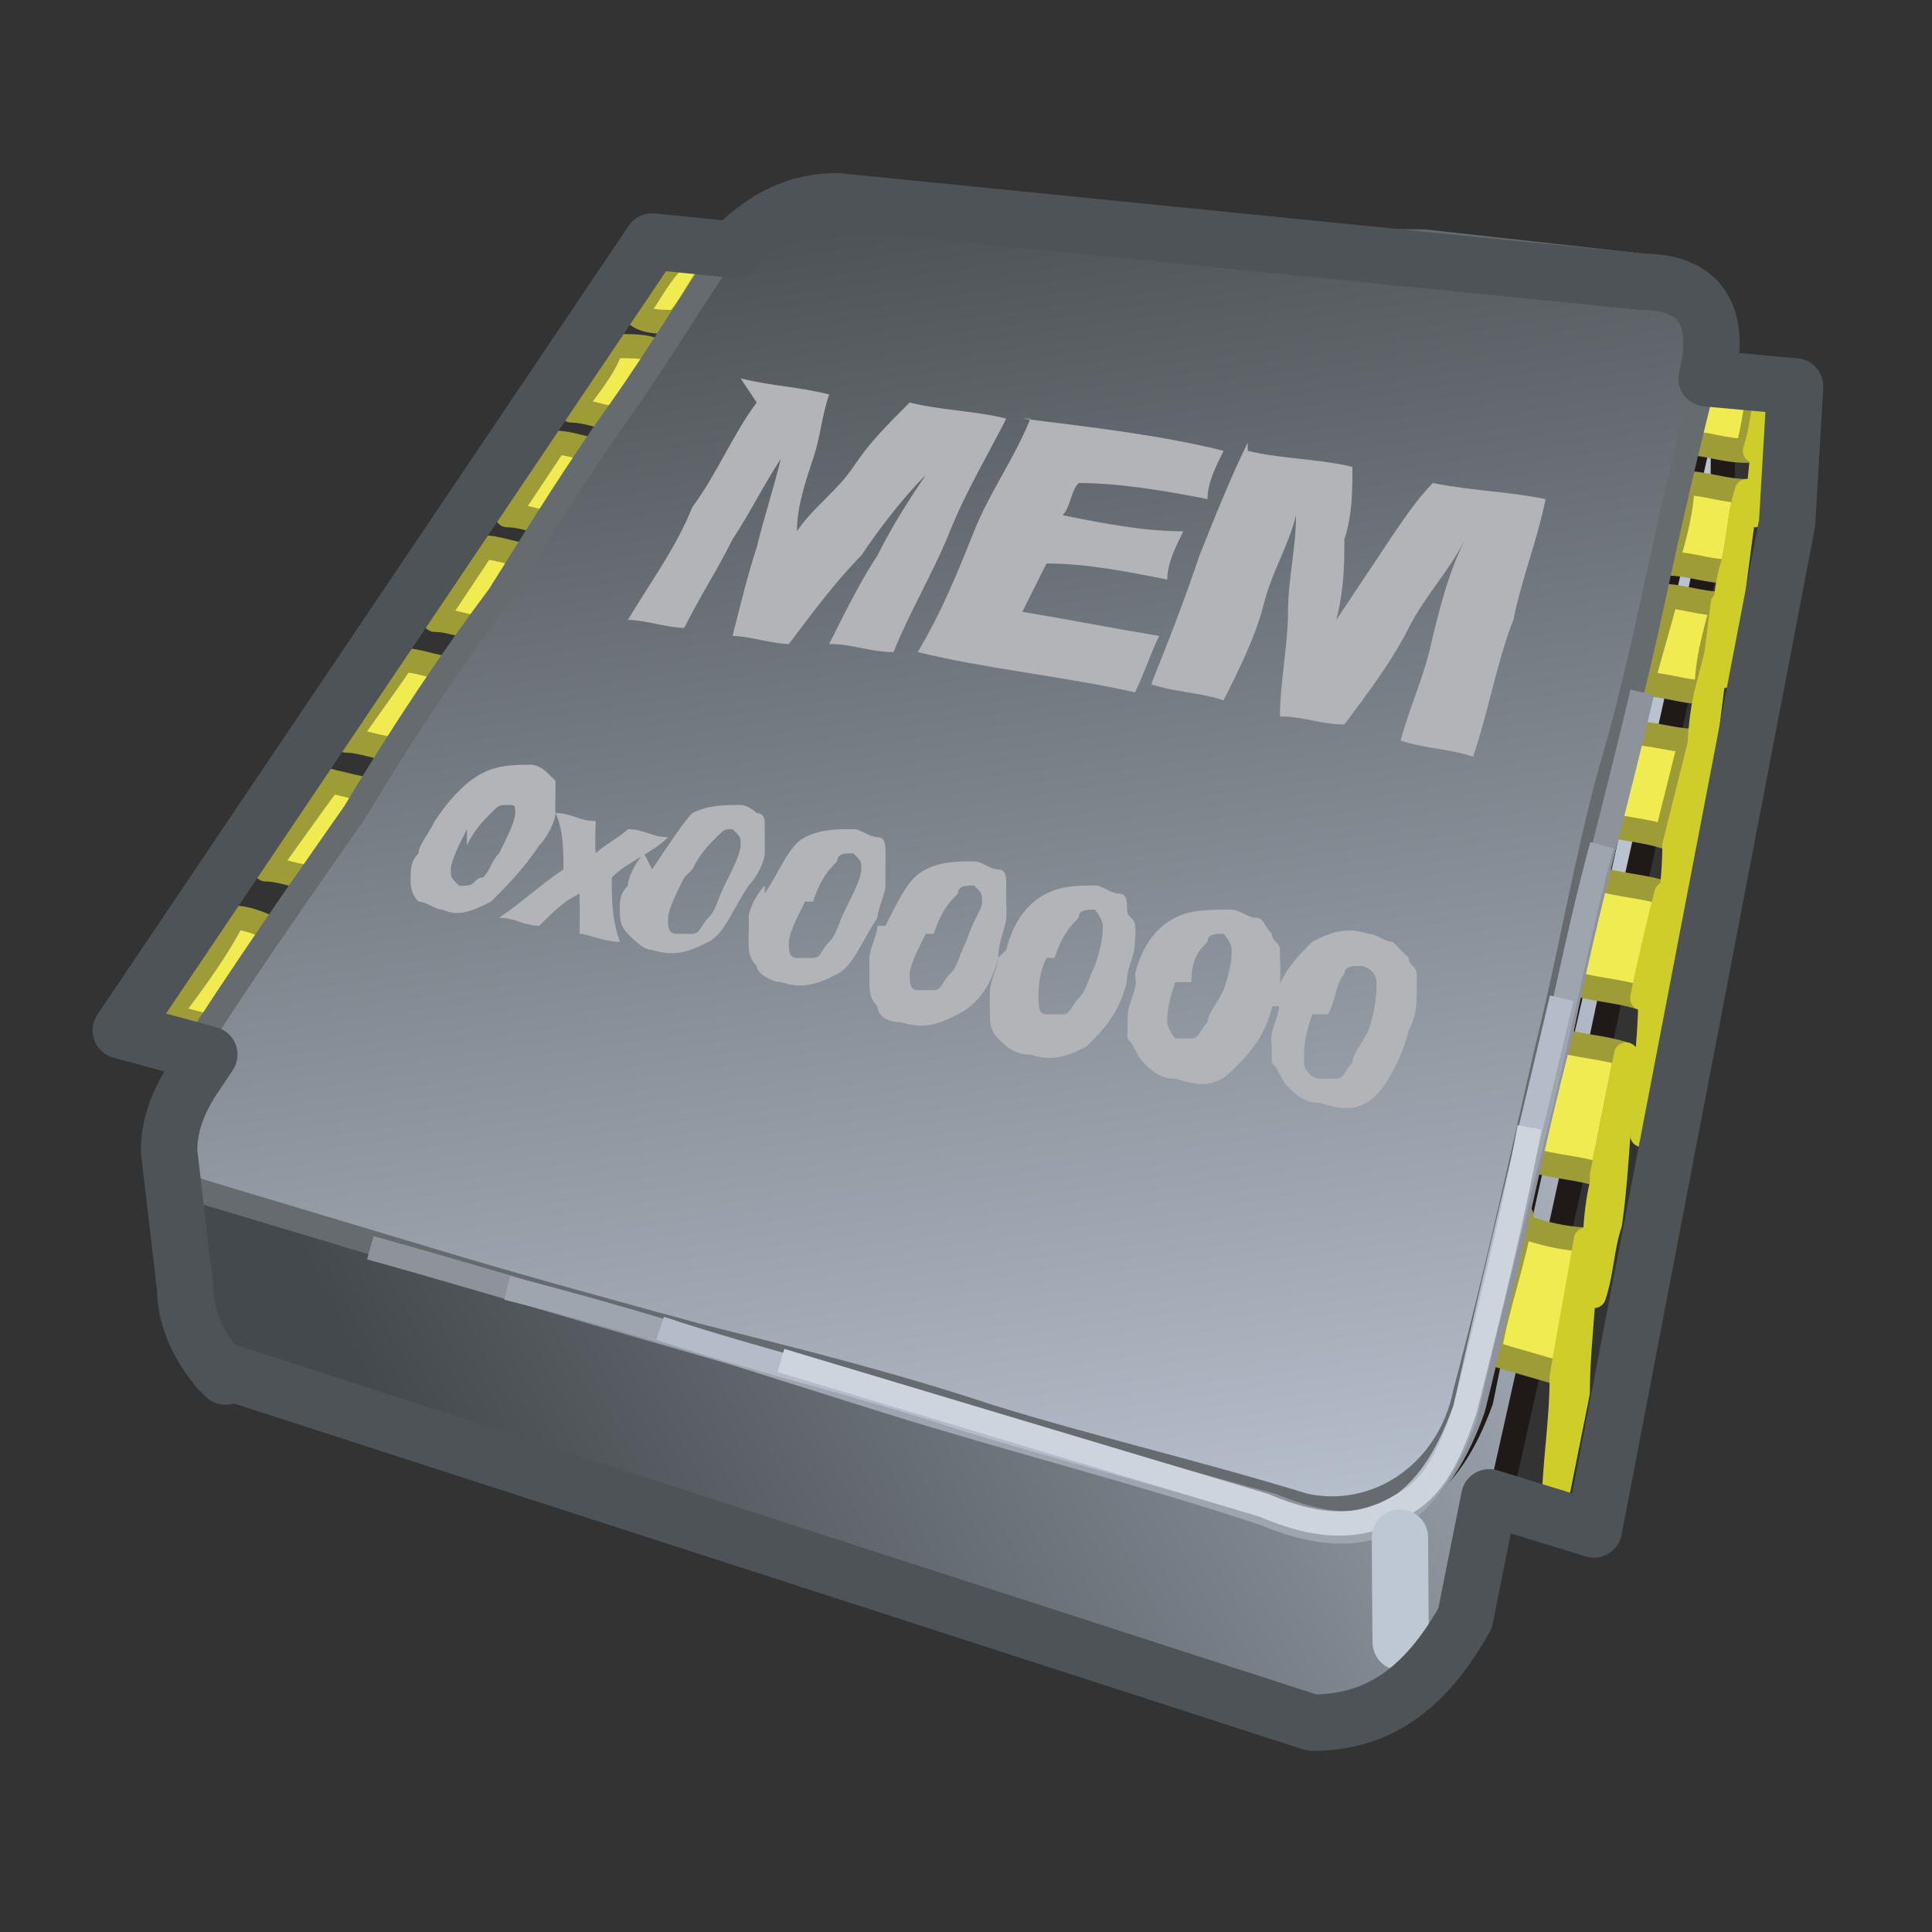 <?xml version="1.0" encoding="UTF-8"?>
<!DOCTYPE svg PUBLIC "-//W3C//DTD SVG 1.1//EN" "http://www.w3.org/Graphics/SVG/1.1/DTD/svg11.dtd">
<!-- Creator: CorelDRAW -->
<svg xmlns="http://www.w3.org/2000/svg" xml:space="preserve" width="0.24in" height="0.24in" style="shape-rendering:geometricPrecision; text-rendering:geometricPrecision; image-rendering:optimizeQuality; fill-rule:evenodd; clip-rule:evenodd"
viewBox="0 0 0.24 0.24">
 <rect x="0" y="0" width="0.24" height="0.24" fill="#333333" stroke="none"/>
 <defs>
  <style type="text/css">
   <![CDATA[
    .str0 {stroke:#1F1A17;stroke-width:0.003;stroke-linecap:round;stroke-linejoin:round}
    .str2 {stroke:#656B6F;stroke-width:0.003;stroke-linecap:round;stroke-linejoin:round}
    .str4 {stroke:#8E939B;stroke-width:0.003}
    .str1 {stroke:#9D9C37;stroke-width:0.003;stroke-linecap:round;stroke-linejoin:round}
    .str5 {stroke:#9EA5AE;stroke-width:0.003}
    .str6 {stroke:#B3BCC8;stroke-width:0.003}
    .str7 {stroke:#CDD4DE;stroke-width:0.003}
    .str3 {stroke:#CECD29;stroke-width:0.003;stroke-linecap:round;stroke-linejoin:round}
    .str9 {stroke:#4D5356;stroke-width:0.007;stroke-linecap:round;stroke-linejoin:round}
    .str8 {stroke:#BEC8D5;stroke-width:0.007;stroke-linecap:round;stroke-linejoin:round}
    .fil4 {fill:none}
    .fil1 {fill:#F0EB51}
    .fil3 {fill:#F8F5C1}
    .fil5 {fill:#B2B4B7;fill-rule:nonzero}
    .fil2 {fill:url(#id0)}
    .fil0 {fill:url(#id1)}
   ]]>
  </style>
  <linearGradient id="id0" gradientUnits="userSpaceOnUse" x1="0.104" y1="0.022" x2="0.129" y2="0.193">
   <stop offset="0" style="stop-color:#474C4F"/>
   <stop offset="1" style="stop-color:#B9C2CF"/>
  </linearGradient>
  <linearGradient id="id1" gradientUnits="userSpaceOnUse" x1="0.046" y1="0.164" x2="0.188" y2="0.091">
   <stop offset="0" style="stop-color:#44494D"/>
   <stop offset="0.549" style="stop-color:#7E858E"/>
   <stop offset="1" style="stop-color:#B9C2CF"/>
  </linearGradient>
 </defs>
 <g id="Layer_x0020_1">
  <path class="fil0 str0" d="M0.021 0.143c7.87402e-006,0.005 0.001,0.011 0.002,0.016 0.001,0.005 0.002,0.009 0.005,0.011 0.023,0.007 0.043,0.014 0.066,0.021 0.023,0.007 0.046,0.015 0.07,0.023 0.007,-0 0.014,-0.003 0.019,-0.013 0.006,-0.027 0.012,-0.053 0.017,-0.077 0.005,-0.023 0.01,-0.044 0.014,-0.064 5.90551e-005,-0.006 0,-0.013 0,-0.019 -0.004,0.019 -0.009,0.04 -0.014,0.061 -0.005,0.023 -0.011,0.047 -0.016,0.072 -0.004,0.011 -0.01,0.015 -0.02,0.014 -0.023,-0.007 -0.046,-0.013 -0.069,-0.02 -0.023,-0.007 -0.046,-0.013 -0.068,-0.02 -0.003,-0.001 -0.005,-0.003 -0.005,-0.006z"/>
  <path class="fil1 str1" d="M0.212 0.046c0.002,0 0.005,0.001 0.007,0.001 -0.001,0.003 -0.001,0.006 -0.002,0.009 -0.003,-0 -0.005,-0.001 -0.008,-0.001 0.001,-0.003 0.001,-0.006 0.002,-0.009z"/>
  <path class="fil1 str1" d="M0.193 0.129c0.003,0.001 0.006,0.001 0.009,0.002 -0.001,0.005 -0.002,0.01 -0.003,0.015 -0.003,-0.001 -0.006,-0.001 -0.009,-0.002 0.001,-0.005 0.002,-0.01 0.003,-0.015z"/>
  <path class="fil1 str1" d="M0.198 0.109c0.003,0.001 0.006,0.001 0.009,0.002 -0.001,0.004 -0.002,0.009 -0.003,0.013 -0.003,-0.001 -0.006,-0.001 -0.009,-0.002 0.001,-0.005 0.002,-0.009 0.003,-0.013z"/>
  <path class="fil1 str1" d="M0.202 0.091c0.003,0 0.006,0.001 0.008,0.001 -0.001,0.004 -0.002,0.008 -0.003,0.012 -0.003,-0.001 -0.006,-0.001 -0.009,-0.002 0.001,-0.004 0.002,-0.008 0.003,-0.012z"/>
  <path class="fil1 str1" d="M0.206 0.074c0.003,0 0.005,0.001 0.008,0.001 -0.001,0.004 -0.002,0.007 -0.002,0.011 -0.003,-0 -0.005,-0.001 -0.008,-0.001 0.001,-0.004 0.002,-0.007 0.003,-0.011z"/>
  <path class="fil1 str1" d="M0.209 0.06c0.003,0 0.005,0.001 0.008,0.001 -0.001,0.003 -0.001,0.007 -0.002,0.01 -0.003,-0 -0.005,-0.001 -0.008,-0.001 0.001,-0.003 0.002,-0.007 0.002,-0.01z"/>
  <path class="fil1 str1" d="M0.188 0.152c0.003,0.001 0.006,0.002 0.01,0.002 -0.001,0.005 -0.002,0.011 -0.003,0.017 -0.003,-0.001 -0.007,-0.002 -0.01,-0.003 0.001,-0.006 0.003,-0.011 0.004,-0.017z"/>
  <path class="fil1 str1" d="M0.084 0.032c0.002,0 0.004,0 0.005,0.001 -0.002,0.002 -0.003,0.005 -0.005,0.007 -0.002,-0 -0.004,-0 -0.005,-0.001 0.002,-0.003 0.003,-0.005 0.005,-0.007z"/>
  <path class="fil1 str1" d="M0.04 0.097c0.002,0 0.004,0.001 0.006,0.001 -0.002,0.004 -0.005,0.007 -0.007,0.011 -0.002,-0 -0.004,-0.001 -0.006,-0.001 0.003,-0.004 0.005,-0.007 0.008,-0.011z"/>
  <path class="fil1 str1" d="M0.05 0.082c0.002,0 0.004,0.001 0.006,0.001 -0.002,0.003 -0.004,0.007 -0.007,0.01 -0.002,-0 -0.004,-0.001 -0.006,-0.001 0.002,-0.003 0.005,-0.007 0.007,-0.01z"/>
  <path class="fil1 str1" d="M0.06 0.068c0.002,0 0.004,0.001 0.006,0.001 -0.002,0.003 -0.004,0.006 -0.006,0.009 -0.002,-0 -0.004,-0.001 -0.006,-0.001 0.002,-0.003 0.004,-0.006 0.006,-0.009z"/>
  <path class="fil1 str1" d="M0.069 0.055c0.002,0 0.004,0.001 0.006,0.001 -0.002,0.003 -0.004,0.006 -0.006,0.009 -0.002,-0 -0.004,-0.001 -0.006,-0.001 0.002,-0.003 0.004,-0.006 0.006,-0.009z"/>
  <path class="fil1 str1" d="M0.077 0.043c0.002,0 0.004,0 0.005,0.001 -0.002,0.003 -0.003,0.005 -0.005,0.008 -0.002,-0 -0.004,-0.001 -0.006,-0.001 0.002,-0.003 0.004,-0.005 0.005,-0.008z"/>
  <path class="fil1 str1" d="M0.029 0.114c0.002,0 0.004,0.001 0.006,0.002 -0.003,0.004 -0.005,0.008 -0.008,0.012 -0.002,-0.001 -0.004,-0.001 -0.006,-0.002 0.003,-0.004 0.006,-0.008 0.008,-0.012z"/>
  <path class="fil2 str2" d="M0.104 0.024c0.008,0.001 0.015,0.001 0.023,0.002 0.008,0.001 0.016,0.002 0.024,0.002 0.008,0.001 0.017,0.002 0.026,0.002 0.009,0.001 0.018,0.002 0.027,0.003 0.006,0.001 0.01,0.005 0.009,0.009 -0.002,0.008 -0.004,0.016 -0.006,0.025 -0.002,0.009 -0.004,0.019 -0.007,0.029 -0.003,0.011 -0.005,0.023 -0.008,0.035 -0.003,0.013 -0.006,0.027 -0.01,0.042 -0.002,0.01 -0.011,0.016 -0.02,0.014 -0.013,-0.004 -0.026,-0.007 -0.039,-0.011 -0.012,-0.004 -0.024,-0.007 -0.036,-0.01 -0.011,-0.003 -0.022,-0.006 -0.032,-0.009 -0.01,-0.003 -0.02,-0.006 -0.03,-0.009 -0.006,-0.002 -0.007,-0.009 -0.002,-0.016 0.007,-0.011 0.014,-0.021 0.021,-0.031 0.006,-0.01 0.012,-0.019 0.018,-0.027 0.005,-0.008 0.01,-0.016 0.015,-0.023 0.005,-0.007 0.009,-0.014 0.014,-0.021 0.003,-0.004 0.008,-0.007 0.013,-0.006z"/>
  <path class="fil3 str3" d="M0.194 0.171c-0,0.006 -0.001,0.011 -0.001,0.017 0.001,-0.005 0.002,-0.01 0.003,-0.015 0,-0.006 0.001,-0.012 0.001,-0.019 -0.001,0.006 -0.002,0.011 -0.003,0.017z"/>
  <path class="fil3 str3" d="M0.199 0.146c0.001,-0.005 0.002,-0.01 0.003,-0.015 -0.001,0.007 -0.001,0.014 -0.002,0.021 -0.001,0.003 -0.001,0.006 -0.002,0.009 0,-0.005 0,-0.01 0.001,-0.014z"/>
  <path class="fil3 str3" d="M0.204 0.124c0.001,-0.005 0.002,-0.009 0.003,-0.013 -0,0.006 -0.001,0.012 -0.001,0.018 -0.001,0.004 -0.002,0.008 -0.002,0.012 0,-0.006 0.001,-0.011 0.001,-0.017z"/>
  <path class="fil3 str3" d="M0.208 0.105c0.001,-0.004 0.002,-0.008 0.003,-0.012 -0,0.006 -0.001,0.012 -0.002,0.018 -0.001,0.003 -0.001,0.006 -0.002,0.009 0,-0.005 0.001,-0.01 0.001,-0.015z"/>
  <path class="fil3 str3" d="M0.214 0.075c-0.001,0.008 -0.002,0.016 -0.003,0.024 0,-0.004 0,-0.009 0.001,-0.013 0.001,-0.004 0.002,-0.007 0.002,-0.011z"/>
  <path class="fil3 str3" d="M0.215 0.071c0.001,-0.003 0.001,-0.007 0.002,-0.01 -0.001,0.007 -0.002,0.015 -0.003,0.023 0,-0.004 0,-0.009 0.001,-0.013z"/>
  <path class="fil4 str3" d="M0.218 0.056c0.001,-0.003 0.001,-0.006 0.002,-0.009 -0.001,0.006 -0.001,0.011 -0.002,0.017"/>
  <path class="fil4 str4" d="M0.046 0.155c0.018,0.005 0.037,0.011 0.056,0.016 0.019,0.005 0.037,0.011 0.056,0.016 0.012,0.005 0.02,0.002 0.025,-0.012 0.004,-0.016 0.007,-0.032 0.011,-0.047 0.003,-0.015 0.007,-0.029 0.01,-0.042"/>
  <path class="fil4 str5" d="M0.063 0.16c0.016,0.004 0.031,0.009 0.047,0.014 0.016,0.005 0.032,0.009 0.047,0.014 0.012,0.005 0.02,0.002 0.025,-0.012 0.003,-0.013 0.006,-0.025 0.009,-0.037 0.003,-0.012 0.005,-0.023 0.008,-0.034"/>
  <path class="fil4 str6" d="M0.082 0.165c0.012,0.004 0.025,0.007 0.037,0.011 0.013,0.004 0.025,0.007 0.038,0.011 0.012,0.005 0.02,0.002 0.025,-0.012 0.004,-0.018 0.008,-0.034 0.012,-0.051"/>
  <path class="fil4 str7" d="M0.097 0.169c0.01,0.003 0.02,0.006 0.03,0.009 0.01,0.003 0.02,0.006 0.03,0.009 0.007,0.003 0.012,0.003 0.017,3.93701e-005 0.004,-0.002 0.006,-0.006 0.008,-0.012 0.003,-0.012 0.006,-0.024 0.008,-0.035"/>
  <path class="fil4 str8" d="M0.174 0.204c-4.33071e-005,-0.004 -7.87402e-005,-0.009 -9.44882e-005,-0.013"/>
  <path class="fil5" d="M0.073 0.073m0.019 -0.026c0.004,0.001 0.007,0.001 0.011,0.002 -0.001,0.003 -0.001,0.005 -0.002,0.008 -0.001,0.003 -0.002,0.006 -0.002,0.009 0.002,-0.003 0.005,-0.005 0.007,-0.008 0.002,-0.003 0.004,-0.005 0.007,-0.008 0.004,0.001 0.008,0.001 0.012,0.002 -0.002,0.004 -0.005,0.009 -0.007,0.014 -0.002,0.005 -0.005,0.01 -0.007,0.015 -0.003,-0 -0.005,-0.001 -0.008,-0.001 0.002,-0.004 0.004,-0.008 0.006,-0.011 0.002,-0.004 0.004,-0.007 0.006,-0.01 -0.003,0.003 -0.006,0.007 -0.008,0.01 -0.003,0.003 -0.006,0.007 -0.009,0.011 -0.002,-0 -0.005,-0.001 -0.007,-0.001 0.001,-0.004 0.002,-0.008 0.003,-0.011 0.001,-0.004 0.002,-0.007 0.003,-0.011 -0.002,0.003 -0.004,0.007 -0.006,0.01 -0.002,0.004 -0.004,0.007 -0.006,0.011 -0.002,-0 -0.005,-0.001 -0.007,-0.001 0.003,-0.005 0.006,-0.009 0.008,-0.014 0.003,-0.004 0.005,-0.009 0.008,-0.013zm0.018 0.033m0.017 -0.028c0.008,0.001 0.017,0.002 0.025,0.004 -0.001,0.002 -0.002,0.004 -0.002,0.006 -0.005,-0.001 -0.011,-0.002 -0.016,-0.002 -0.001,0.001 -0.001,0.003 -0.002,0.004 0.005,0.001 0.01,0.002 0.015,0.002 -0.001,0.002 -0.002,0.004 -0.002,0.006 -0.005,-0.001 -0.01,-0.002 -0.015,-0.002 -0.001,0.002 -0.002,0.004 -0.003,0.006 0.006,0.001 0.011,0.002 0.017,0.003 -0.001,0.002 -0.002,0.005 -0.003,0.007 -0.009,-0.002 -0.019,-0.003 -0.027,-0.005 0.003,-0.005 0.005,-0.01 0.007,-0.015 0.002,-0.005 0.005,-0.009 0.007,-0.014zm0.013 0.033m0.015 -0.029c0.004,0.001 0.009,0.001 0.013,0.002 -0,0.003 -0,0.006 -0.001,0.009 -0,0.003 -0,0.006 -0.001,0.01 0.002,-0.003 0.004,-0.006 0.006,-0.009 0.002,-0.003 0.004,-0.006 0.006,-0.008 0.005,0.001 0.009,0.001 0.014,0.002 -0.001,0.005 -0.003,0.01 -0.004,0.015 -0.002,0.005 -0.003,0.011 -0.005,0.017 -0.003,-0.001 -0.006,-0.001 -0.009,-0.002 0.001,-0.004 0.003,-0.008 0.004,-0.013 0.001,-0.004 0.002,-0.008 0.004,-0.012 -0.002,0.004 -0.005,0.007 -0.007,0.011 -0.002,0.004 -0.005,0.008 -0.008,0.012 -0.003,-0 -0.005,-0.001 -0.008,-0.001 0,-0.004 0.001,-0.009 0.001,-0.013 0,-0.004 0.001,-0.008 0.001,-0.012 -0.001,0.004 -0.003,0.007 -0.004,0.011 -0.001,0.004 -0.003,0.008 -0.005,0.012 -0.003,-0.001 -0.006,-0.001 -0.009,-0.002 0.002,-0.005 0.004,-0.01 0.006,-0.016 0.002,-0.005 0.004,-0.01 0.006,-0.014zm-0.107 0.055m0.006 -0.009c0.002,-0.003 0.004,-0.005 0.006,-0.006 0.002,-0.001 0.004,-0.001 0.006,-0.001 0.001,0 0.002,0.001 0.002,0.001 0,0 0.001,0.001 0.001,0.001 0,0.001 0,0.001 0,0.002 -4.33071e-005,0.001 -0,0.001 -0,0.002 -0,0.001 -0.001,0.003 -0.002,0.004 -0.002,0.003 -0.004,0.005 -0.006,0.007 -0.002,0.001 -0.004,0.002 -0.006,0.001 -0.001,-0 -0.002,-0.001 -0.003,-0.001 -0.001,-0.001 -0.001,-0.002 -0.001,-0.003 2.75591e-005,-0.001 0,-0.002 0.001,-0.003 0,-0.001 0.001,-0.002 0.002,-0.004zm0.004 0.001c-0.001,0.002 -0.002,0.004 -0.002,0.005 -0,0.001 0,0.001 0.001,0.002 0,9.84252e-005 0.001,7.87402e-006 0.001,-0 0.001,-0 0.001,-0.001 0.002,-0.001 0.001,-0.001 0.001,-0.002 0.002,-0.003 0.001,-0.002 0.002,-0.004 0.002,-0.005 0,-0.001 -0,-0.001 -0.001,-0.001 -0.001,-0 -0.001,0 -0.002,0.001 -0.001,0.001 -0.002,0.002 -0.003,0.004zm0.003 0.011m0.008 -0.013c0.002,0 0.003,0.001 0.005,0.001 -4.33071e-005,0.001 -9.05512e-005,0.003 -0,0.004 0.001,-0.001 0.003,-0.002 0.004,-0.003 0.002,0 0.003,0.001 0.005,0.001 -0.002,0.002 -0.005,0.003 -0.007,0.005 0,0.003 0,0.005 0.001,0.008 -0.002,-0 -0.004,-0.001 -0.005,-0.001 5.11811e-005,-0.002 0,-0.003 0,-0.005 -0.002,0.001 -0.003,0.002 -0.005,0.004 -0.002,-0 -0.003,-0.001 -0.005,-0.001 0.003,-0.002 0.005,-0.004 0.008,-0.006 -0,-0.002 -0,-0.005 -0.001,-0.007zm0.006 0.016m0.006 -0.009c0.002,-0.003 0.004,-0.006 0.005,-0.007 0.002,-0.001 0.004,-0.001 0.006,-0.001 0.001,0 0.002,0.001 0.002,0.001 0.001,0 0.001,0.001 0.001,0.001 0,0.001 0,0.001 0,0.002 3.93701e-006,0.001 -0,0.001 -0,0.002 -0,0.001 -0.001,0.003 -0.002,0.004 -0.002,0.003 -0.003,0.006 -0.005,0.007 -0.002,0.001 -0.004,0.002 -0.007,0.001 -0.001,-0 -0.002,-0.001 -0.003,-0.002 -0.001,-0.001 -0.001,-0.002 -0.001,-0.003 -3.14961e-005,-0.001 0,-0.002 0.001,-0.003 0,-0.001 0.001,-0.003 0.002,-0.004zm0.004 0.001c-0.001,0.002 -0.002,0.004 -0.002,0.005 -7.08661e-005,0.001 0,0.002 0.001,0.002 0,0 0.001,0 0.002,-0 0.001,-0 0.001,-0.001 0.002,-0.002 0.001,-0.001 0.001,-0.002 0.002,-0.004 0.001,-0.002 0.002,-0.004 0.002,-0.005 3.54331e-005,-0.001 -0,-0.001 -0.001,-0.002 -0.001,-0 -0.001,0 -0.002,0.001 -0.001,0.001 -0.002,0.002 -0.003,0.004zm0.004 0.011m0.006 -0.009c0.002,-0.003 0.003,-0.006 0.005,-0.007 0.002,-0.001 0.004,-0.001 0.006,-0.001 0.001,0 0.002,0.001 0.003,0.001 0.001,0 0.001,0.001 0.001,0.002 0,0.001 0,0.001 0,0.002 1.9685e-005,0.001 -4.33071e-005,0.001 -0,0.002 -0,0.001 -0.001,0.003 -0.001,0.004 -0.002,0.003 -0.003,0.006 -0.005,0.007 -0.002,0.001 -0.004,0.002 -0.007,0.001 -0.001,-0 -0.003,-0.001 -0.003,-0.002 -0.001,-0.001 -0.001,-0.002 -0.001,-0.003 -5.51181e-005,-0.001 8.26772e-005,-0.002 0,-0.003 0,-0.001 0.001,-0.003 0.002,-0.004zm0.005 0.001c-0.001,0.002 -0.002,0.004 -0.002,0.005 -3.54331e-005,0.001 0,0.002 0.001,0.002 0.001,0 0.001,1.1811e-005 0.002,-0 0.001,-0 0.001,-0.001 0.002,-0.002 0.001,-0.001 0.001,-0.002 0.002,-0.004 0.001,-0.002 0.002,-0.004 0.002,-0.005 3.93701e-006,-0.001 -0,-0.001 -0.001,-0.002 -0.001,-0 -0.002,0 -0.002,0.001 -0.001,0.001 -0.002,0.002 -0.003,0.005zm0.005 0.012m0.005 -0.009c0.002,-0.004 0.003,-0.006 0.005,-0.007 0.002,-0.001 0.004,-0.001 0.006,-0.001 0.001,0 0.002,0.001 0.003,0.001 0.001,0 0.001,0.001 0.001,0.002 0,0.001 0,0.001 0,0.002 5.90551e-005,0.001 1.1811e-005,0.001 -0,0.002 -0,0.001 -0.001,0.003 -0.001,0.005 -0.001,0.004 -0.003,0.006 -0.005,0.007 -0.002,0.001 -0.004,0.002 -0.007,0.001 -0.002,-0 -0.003,-0.001 -0.003,-0.002 -0.001,-0.001 -0.001,-0.002 -0.001,-0.003 -0,-0.001 3.93701e-006,-0.002 0,-0.003 0,-0.001 0.001,-0.003 0.001,-0.004zm0.005 0.001c-0.001,0.002 -0.002,0.004 -0.002,0.005 3.93701e-006,0.001 0,0.002 0.001,0.002 0.001,0 0.001,7.87402e-006 0.002,-0 0.001,-0 0.001,-0.001 0.002,-0.002 0.001,-0.001 0.001,-0.002 0.002,-0.004 0.001,-0.003 0.002,-0.004 0.002,-0.005 -3.14961e-005,-0.001 -0,-0.001 -0.001,-0.002 -0.001,-0 -0.002,0 -0.002,0.001 -0.001,0.001 -0.002,0.002 -0.003,0.005zm0.005 0.012m0.005 -0.01c0.001,-0.004 0.003,-0.006 0.005,-0.007 0.002,-0.001 0.004,-0.001 0.006,-0.001 0.001,0 0.002,0.001 0.003,0.001 0.001,0 0.001,0.001 0.001,0.002 0,0.001 0.001,0.001 0.001,0.002 8.66142e-005,0.001 7.08661e-005,0.001 -2.3622e-005,0.002 -0,0.002 -0.001,0.003 -0.001,0.005 -0.001,0.004 -0.003,0.006 -0.005,0.008 -0.002,0.001 -0.004,0.002 -0.007,0.001 -0.002,-0 -0.003,-0.001 -0.004,-0.002 -0.001,-0.001 -0.001,-0.002 -0.001,-0.003 -0,-0.001 -7.08661e-005,-0.002 0,-0.003 0,-0.001 0.001,-0.003 0.001,-0.004zm0.005 0.001c-0.001,0.002 -0.001,0.004 -0.001,0.005 5.11811e-005,0.001 0,0.002 0.001,0.002 0.001,0 0.001,1.5748e-005 0.002,-0 0.001,-0 0.001,-0.001 0.002,-0.002 0.001,-0.001 0.001,-0.002 0.002,-0.004 0.001,-0.003 0.001,-0.004 0.001,-0.005 -7.48031e-005,-0.001 -0.001,-0.002 -0.001,-0.002 -0.001,-0 -0.002,0 -0.002,0.001 -0.001,0.001 -0.002,0.002 -0.003,0.005zm0.006 0.012m0.005 -0.01c0.001,-0.004 0.003,-0.006 0.005,-0.007 0.002,-0.001 0.004,-0.001 0.007,-0.001 0.001,0 0.002,0.001 0.003,0.001 0.001,0 0.001,0.001 0.002,0.002 0,0.001 0.001,0.001 0.001,0.002 0,0.001 0,0.001 5.51181e-005,0.002 -0,0.002 -0,0.003 -0.001,0.005 -0.001,0.004 -0.003,0.006 -0.005,0.008 -0.002,0.002 -0.004,0.002 -0.007,0.001 -0.002,-0 -0.003,-0.001 -0.004,-0.002 -0.001,-0.001 -0.001,-0.002 -0.002,-0.003 -0,-0.001 -0,-0.002 4.72441e-005,-0.003 0,-0.001 0.001,-0.003 0.001,-0.004zm0.005 0.001c-0.001,0.003 -0.001,0.004 -0.001,0.005 9.44882e-005,0.001 0.001,0.002 0.001,0.002 0.001,0 0.001,1.5748e-005 0.002,-0 0.001,-0 0.001,-0.001 0.002,-0.002 0,-0.001 0.001,-0.002 0.002,-0.004 0.001,-0.003 0.001,-0.004 0.001,-0.005 -0,-0.001 -0.001,-0.002 -0.001,-0.002 -0.001,-0 -0.002,0 -0.002,0.001 -0.001,0.001 -0.002,0.002 -0.002,0.005zm0.007 0.013m0.005 -0.01c0.001,-0.004 0.003,-0.006 0.005,-0.008 0.002,-0.001 0.004,-0.002 0.007,-0.001 0.001,0 0.002,0.001 0.003,0.001 0.001,0.001 0.001,0.001 0.002,0.002 0,0.001 0.001,0.001 0.001,0.002 0,0.001 0,0.001 0,0.002 -5.90551e-005,0.002 -0,0.003 -0.001,0.005 -0.001,0.004 -0.003,0.007 -0.004,0.008 -0.002,0.002 -0.004,0.002 -0.007,0.001 -0.002,-0 -0.003,-0.001 -0.004,-0.002 -0.001,-0.001 -0.001,-0.002 -0.002,-0.003 -0,-0.001 -0,-0.002 -9.84252e-005,-0.003 0,-0.001 0.001,-0.003 0.001,-0.004zm0.005 0.001c-0.001,0.003 -0.001,0.004 -0.001,0.006 0,0.001 0.001,0.002 0.002,0.002 0.001,0 0.001,1.5748e-005 0.002,-0 0.001,-0 0.001,-0.001 0.002,-0.002 0,-0.001 0.001,-0.002 0.002,-0.004 0.001,-0.003 0.001,-0.005 0.001,-0.006 -0,-0.001 -0.001,-0.002 -0.002,-0.002 -0.001,-0 -0.002,0 -0.002,0.001 -0.001,0.001 -0.001,0.003 -0.002,0.005z"/>
  <path class="fil4 str9" d="M0.027 0.17l0.136 0.044c0.008,-0 0.014,-0.004 0.019,-0.013l0.003 -0.015 0.013 0.004 0.024 -0.125 0.001 -0.017 -0.011 -0.001c0.002,-0.008 -0.001,-0.012 -0.008,-0.012l-0.1 -0.01c-0.006,0 -0.01,0.003 -0.013,0.006l-0.01 -0.001 -0.066 0.098 0.011 0.003 -0.002 0.003c-0.002,0.003 -0.003,0.006 -0.003,0.009l0.002 0.017c0,0.004 0.002,0.008 0.005,0.011z"/>
 </g>
</svg>
